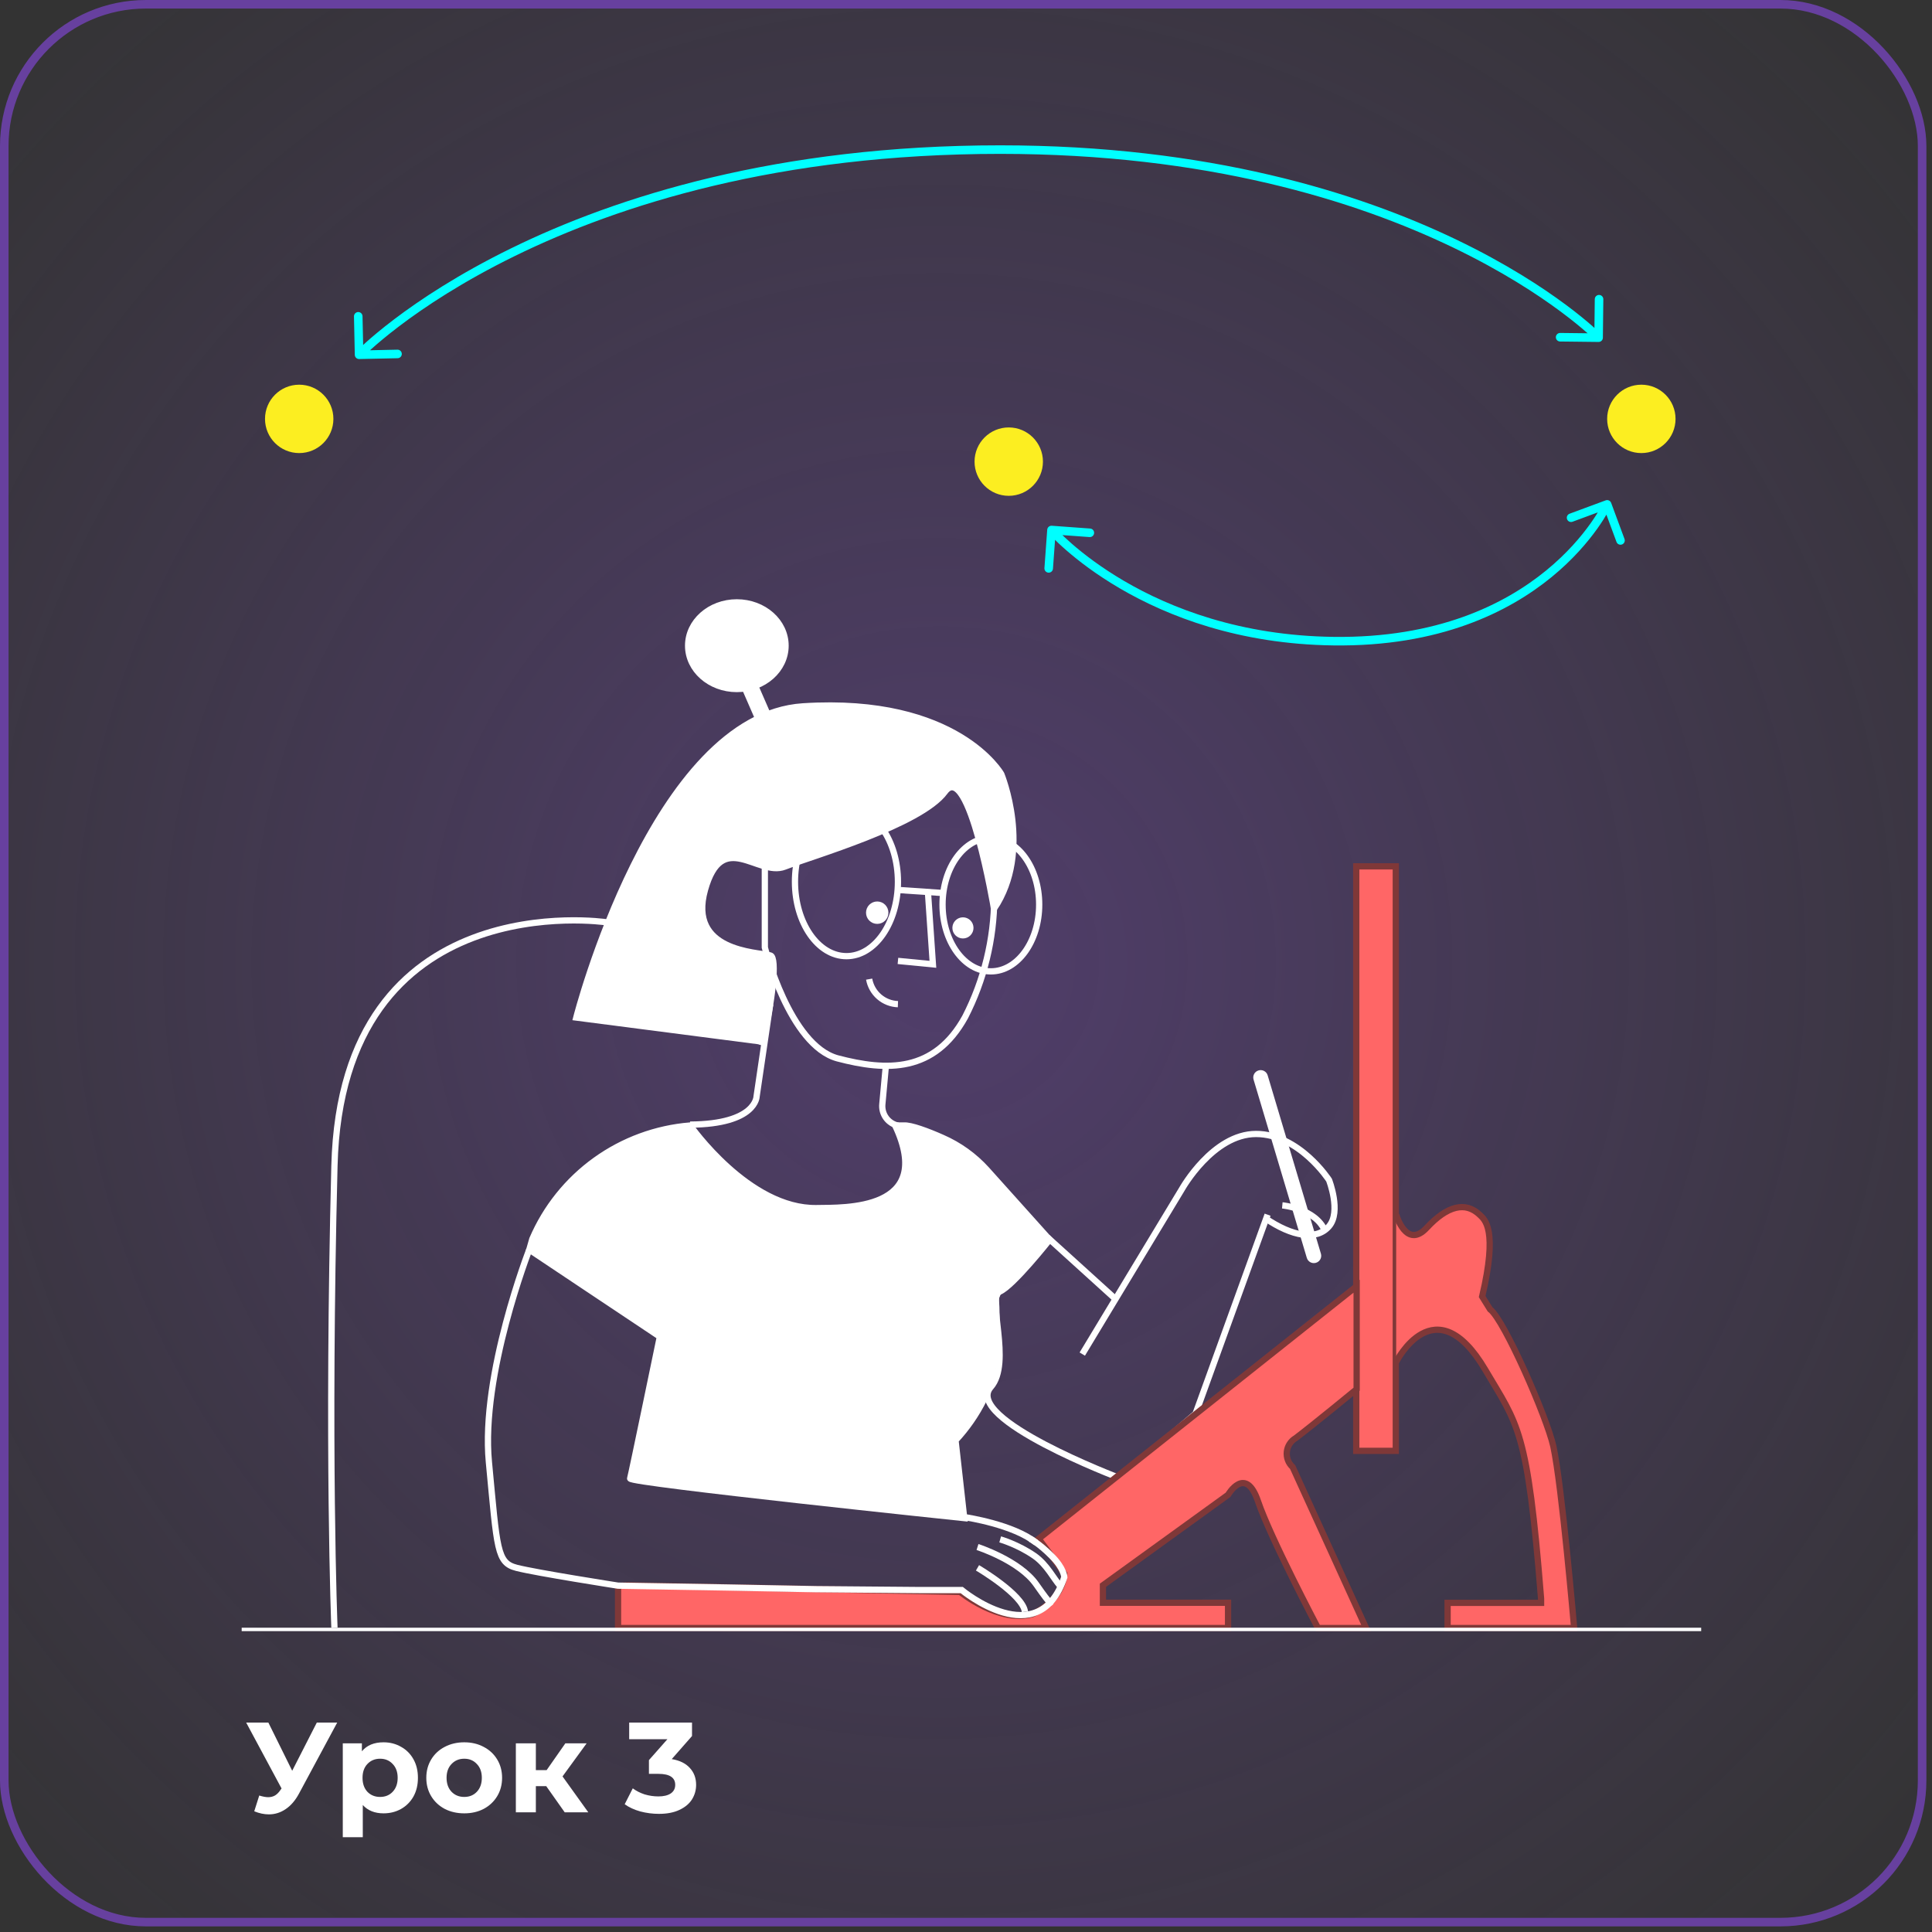 <svg width="226" height="226" viewBox="0 0 226 226" fill="none" xmlns="http://www.w3.org/2000/svg">
<rect x="0" y="0" width="226" height="226" fill="#333333" stroke="none"/>
<g clip-path="url(#clip0_312_986)">
<rect x="0.5" y="0.5" width="224.343" height="224.343" rx="16.571" fill="url(#paint0_radial_312_986)" fill-opacity="0.3" stroke="#67409F"/>
<path d="M39.446 201.5L34.976 209.81C34.546 210.61 34.026 211.215 33.416 211.625C32.816 212.035 32.161 212.24 31.451 212.24C30.901 212.24 30.331 212.12 29.741 211.88L30.326 210.035C30.746 210.165 31.096 210.23 31.376 210.23C31.676 210.23 31.946 210.16 32.186 210.02C32.426 209.87 32.646 209.64 32.846 209.33L32.936 209.21L28.796 201.5H31.391L34.181 207.14L37.061 201.5H39.446ZM44.868 203.81C45.618 203.81 46.298 203.985 46.908 204.335C47.528 204.675 48.013 205.16 48.363 205.79C48.713 206.41 48.888 207.135 48.888 207.965C48.888 208.795 48.713 209.525 48.363 210.155C48.013 210.775 47.528 211.26 46.908 211.61C46.298 211.95 45.618 212.12 44.868 212.12C43.838 212.12 43.028 211.795 42.438 211.145V214.91H40.098V203.93H42.333V204.86C42.913 204.16 43.758 203.81 44.868 203.81ZM44.463 210.2C45.063 210.2 45.553 210 45.933 209.6C46.323 209.19 46.518 208.645 46.518 207.965C46.518 207.285 46.323 206.745 45.933 206.345C45.553 205.935 45.063 205.73 44.463 205.73C43.863 205.73 43.368 205.935 42.978 206.345C42.598 206.745 42.408 207.285 42.408 207.965C42.408 208.645 42.598 209.19 42.978 209.6C43.368 210 43.863 210.2 44.463 210.2ZM54.308 212.12C53.458 212.12 52.693 211.945 52.013 211.595C51.343 211.235 50.818 210.74 50.438 210.11C50.058 209.48 49.868 208.765 49.868 207.965C49.868 207.165 50.058 206.45 50.438 205.82C50.818 205.19 51.343 204.7 52.013 204.35C52.693 203.99 53.458 203.81 54.308 203.81C55.158 203.81 55.918 203.99 56.588 204.35C57.258 204.7 57.783 205.19 58.163 205.82C58.543 206.45 58.733 207.165 58.733 207.965C58.733 208.765 58.543 209.48 58.163 210.11C57.783 210.74 57.258 211.235 56.588 211.595C55.918 211.945 55.158 212.12 54.308 212.12ZM54.308 210.2C54.908 210.2 55.398 210 55.778 209.6C56.168 209.19 56.363 208.645 56.363 207.965C56.363 207.285 56.168 206.745 55.778 206.345C55.398 205.935 54.908 205.73 54.308 205.73C53.708 205.73 53.213 205.935 52.823 206.345C52.433 206.745 52.238 207.285 52.238 207.965C52.238 208.645 52.433 209.19 52.823 209.6C53.213 210 53.708 210.2 54.308 210.2ZM63.898 208.94H62.683V212H60.343V203.93H62.683V207.065H63.943L66.133 203.93H68.623L65.803 207.8L68.818 212H66.058L63.898 208.94ZM78.58 205.775C79.5 205.925 80.205 206.27 80.695 206.81C81.185 207.34 81.43 208 81.43 208.79C81.43 209.4 81.27 209.965 80.95 210.485C80.63 210.995 80.14 211.405 79.48 211.715C78.83 212.025 78.03 212.18 77.08 212.18C76.34 212.18 75.61 212.085 74.89 211.895C74.18 211.695 73.575 211.415 73.075 211.055L74.02 209.195C74.42 209.495 74.88 209.73 75.4 209.9C75.93 210.06 76.47 210.14 77.02 210.14C77.63 210.14 78.11 210.025 78.46 209.795C78.81 209.555 78.985 209.22 78.985 208.79C78.985 207.93 78.33 207.5 77.02 207.5H75.91V205.895L78.07 203.45H73.6V201.5H80.95V203.075L78.58 205.775Z" fill="white"/>
<path d="M70.919 107.884C70.919 107.884 39.964 103.251 39.122 136.373C38.28 169.495 39.122 190.406 39.122 190.406" stroke="white" stroke-width="0.732" stroke-miterlimit="10"/>
<path d="M89.45 121.883L67.413 119.029C67.413 119.029 76.414 83.758 93.936 82.628C111.995 81.47 117.13 90.559 117.13 90.559C117.13 90.559 120.83 99.527 116.279 106.309C116.279 106.309 113.346 88.798 110.524 92.634C107.703 96.47 94.889 100.175 91.781 101.38C88.672 102.584 84.481 96.868 82.465 104.095C80.448 111.321 88.506 111.358 90.116 111.766C90.948 111.97 90.365 117.325 89.089 122.272" fill="white"/>
<path d="M89.45 121.883L67.413 119.029C67.413 119.029 76.414 83.758 93.936 82.628C111.995 81.47 117.13 90.559 117.13 90.559C117.13 90.559 120.83 99.527 116.279 106.309C116.279 106.309 113.346 88.798 110.524 92.634C107.703 96.47 94.889 100.175 91.781 101.38C88.672 102.584 84.481 96.868 82.465 104.095C80.448 111.321 88.506 111.358 90.116 111.766C90.948 111.97 90.365 117.325 89.089 122.272" stroke="white" stroke-width="0.732" stroke-miterlimit="10"/>
<path d="M89.468 101.343V110.83C89.468 110.83 92.364 122.272 97.961 123.801C103.752 125.329 109.303 125.487 112.902 118.965C115.116 114.646 116.282 109.866 116.306 105.012" stroke="white" stroke-width="0.732" stroke-miterlimit="10"/>
<path d="M101.671 114.536C101.812 115.336 102.224 116.064 102.837 116.597C103.45 117.13 104.227 117.436 105.038 117.464" stroke="white" stroke-width="0.732" stroke-miterlimit="10"/>
<path d="M105.038 112.405L109.127 112.803L108.554 104.456" stroke="white" stroke-width="0.732" stroke-miterlimit="10"/>
<path d="M126.603 158.396L138.278 139.06C138.278 139.06 141.877 132.649 146.929 132.649C151.98 132.649 155.468 138.041 155.468 138.041C155.468 138.041 156.92 141.747 155.468 143.442C154.015 145.138 151.182 144.668 148 142.5" stroke="white" stroke-width="0.732" stroke-miterlimit="10"/>
<path d="M99.016 111.849C102.342 111.849 105.038 107.954 105.038 103.15C105.038 98.345 102.342 94.45 99.016 94.45C95.689 94.45 92.993 98.345 92.993 103.15C92.993 107.954 95.689 111.849 99.016 111.849Z" stroke="white" stroke-width="0.732" stroke-miterlimit="10"/>
<path d="M115.909 113.628C119.03 113.628 121.561 110.131 121.561 105.818C121.561 101.504 119.03 98.007 115.909 98.007C112.787 98.007 110.256 101.504 110.256 105.818C110.256 110.131 112.787 113.628 115.909 113.628Z" stroke="white" stroke-width="0.732" stroke-miterlimit="10"/>
<path d="M102.614 107.708C103.135 107.708 103.558 107.285 103.558 106.763C103.558 106.241 103.135 105.818 102.614 105.818C102.093 105.818 101.671 106.241 101.671 106.763C101.671 107.285 102.093 107.708 102.614 107.708Z" fill="white" stroke="white" stroke-width="0.732" stroke-miterlimit="10"/>
<path d="M112.643 109.413C113.123 109.413 113.512 109.023 113.512 108.542C113.512 108.061 113.123 107.671 112.643 107.671C112.163 107.671 111.773 108.061 111.773 108.542C111.773 109.023 112.163 109.413 112.643 109.413Z" fill="white" stroke="white" stroke-width="0.732" stroke-miterlimit="10"/>
<path d="M105.306 104.122L110.21 104.456" stroke="white" stroke-width="0.732" stroke-miterlimit="10"/>
<path d="M86.193 80.599C89.34 80.599 91.892 78.33 91.892 75.531C91.892 72.732 89.34 70.463 86.193 70.463C83.046 70.463 80.494 72.732 80.494 75.531C80.494 78.33 83.046 80.599 86.193 80.599Z" fill="white" stroke="white" stroke-width="0.732" stroke-miterlimit="10"/>
<path d="M163.276 101.343H158.65V169.717H163.276V101.343Z" fill="#FF6666" stroke="#7F3838" stroke-width="0.732" stroke-miterlimit="10"/>
<path d="M163.322 159.313C163.322 159.313 167.855 150.252 173.748 160.239C177.569 166.725 178.689 167.09 180.271 187V187.5H169.336V190.443H184.138C184.138 190.443 182.704 173.766 181.705 169.189C180.965 165.826 175.95 154.365 174.304 153.161L173.378 151.669C175.229 143.804 173.684 142.682 173.119 142.127C171.417 140.487 169.28 141.061 166.893 143.627C164.506 146.194 163.322 142.09 163.322 142.09" fill="#FF6666"/>
<path d="M163.322 159.313C163.322 159.313 167.855 150.252 173.748 160.239C177.569 166.725 178.689 167.09 180.271 187V187.5H169.336V190.443H184.138C184.138 190.443 182.704 173.766 181.705 169.189C180.965 165.826 175.95 154.365 174.304 153.161L173.378 151.669C175.229 143.804 173.684 142.682 173.119 142.127C171.417 140.487 169.28 141.061 166.893 143.627C164.506 146.194 163.322 142.09 163.322 142.09" stroke="#7F3838" stroke-width="0.732" stroke-miterlimit="10"/>
<path d="M130.489 151.957L122.801 144.989C122.801 144.989 118.517 150.419 116.945 151.086C115.372 151.753 118.397 159.424 115.899 162.259C112.634 165.965 130.979 172.904 130.979 172.904L139.851 165.372L148.279 142.09" stroke="white" stroke-width="0.732" stroke-miterlimit="10"/>
<path d="M73.463 185.44L112.319 186.218C112.319 186.218 116.871 189.94 120.803 188.8C124.5 187 124.5 184.1 124.5 184.1L123 182L121.5 180L158.696 150.456V162.5C158.696 162.5 153.784 166.539 151.582 168.216C151.293 168.382 151.046 168.614 150.864 168.893C150.681 169.172 150.567 169.49 150.531 169.822C150.495 170.154 150.538 170.489 150.656 170.801C150.774 171.113 150.965 171.392 151.212 171.616L159.797 190.443H154.172C154.172 190.443 148.622 179.927 147.16 175.619C145.698 171.311 143.654 174.859 143.654 174.859L129.018 185.44V187.487H143.654V190.443H72.297V185.523L73.463 185.44Z" fill="#FF6666" stroke="#7F3838" stroke-width="0.732" stroke-miterlimit="10"/>
<path d="M61.917 146.175L77.191 156.367C77.191 156.367 73.87 172.423 73.713 172.951C73.556 173.479 112.791 177.583 112.791 177.583L111.773 168.494C113.101 167.069 114.217 165.459 115.085 163.714C116.732 160.545 116.649 153.708 116.491 152.058C116.334 150.409 122.801 145.045 122.801 145.045L115.4 136.799C113.959 135.214 112.2 133.951 110.237 133.093C108.535 132.334 106.537 131.592 105.723 131.657H104.714C109.433 141.7 98.738 141.265 95.537 141.321C87.581 141.469 80.735 131.657 80.735 131.657C76.741 131.981 72.912 133.389 69.658 135.73C66.404 138.071 63.849 141.256 62.269 144.943L61.917 146.175Z" fill="white" stroke="white" stroke-width="0.732" stroke-miterlimit="10"/>
<path d="M90.097 117.464L88.506 128.248C88.506 128.248 88.506 131.5 80.725 131.555" stroke="white" stroke-width="0.732" stroke-miterlimit="10"/>
<path d="M117 180.071C117 180.071 119.069 180.661 121 182C122.472 183.021 123.285 184.72 124 185.5" stroke="white" stroke-width="0.732" stroke-miterlimit="10"/>
<path d="M103.641 124.505L103.216 129.137C103.153 129.715 103.308 130.296 103.65 130.765C103.993 131.235 104.497 131.559 105.066 131.676" stroke="white" stroke-width="0.732" stroke-miterlimit="10"/>
<path d="M114.345 180.965C114.345 180.965 119.267 182.549 121.219 185.347C123.171 188.145 122.866 187.385 122.866 187.385" stroke="white" stroke-width="0.732" stroke-miterlimit="10"/>
<path d="M61.917 146.175C61.917 146.175 56.218 160.795 57.19 171.033C58.161 181.27 58.115 182.808 60.428 183.401C62.741 183.994 72.297 185.486 72.297 185.486L85 185.7L95.5 185.9L107.5 186H112.5C112.5 186 121.5 193.5 124.5 184.5C124.5 184.5 124.5 183.5 123 182C121.5 180.5 120.5 180 120.5 180" stroke="white" stroke-width="0.732" stroke-miterlimit="10"/>
<path d="M113 177.5C113 177.5 118.582 178.332 121.209 180.473" stroke="white" stroke-width="0.732" stroke-miterlimit="10"/>
<path d="M150 141C150 141 153.899 141.36 155 144" stroke="white" stroke-width="0.732" stroke-miterlimit="10"/>
<path d="M88.369 80.293L87.259 80.778L88.99 84.752L90.101 84.267L88.369 80.293Z" fill="white" stroke="white" stroke-width="0.732" stroke-miterlimit="10"/>
<path d="M147.327 125.566L147.318 125.568C147.059 125.646 146.911 125.92 146.989 126.18L153.218 147.039C153.296 147.299 153.569 147.446 153.828 147.369L153.837 147.366C154.097 147.288 154.244 147.015 154.166 146.755L147.937 125.896C147.86 125.636 147.586 125.488 147.327 125.566Z" fill="white" stroke="white" stroke-width="0.732" stroke-miterlimit="10"/>
<path d="M114.345 183.401C114.345 183.401 119.655 186.524 119.896 188.534" stroke="white" stroke-width="0.732" stroke-miterlimit="10"/>
<path d="M199 190.406H28.271V190.806H199V190.406Z" fill="white"/>
<circle cx="35" cy="49" r="4" fill="#FCEE21"/>
<circle cx="118" cy="54" r="4" fill="#FCEE21"/>
<circle cx="192" cy="49" r="4" fill="#FCEE21"/>
<path d="M41.504 41.511C41.51 41.787 41.738 42.006 42.014 42L46.513 41.904C46.789 41.898 47.008 41.67 47.002 41.394C46.996 41.117 46.768 40.898 46.492 40.904L42.493 40.99L42.407 36.991C42.401 36.715 42.173 36.496 41.897 36.502C41.621 36.507 41.402 36.736 41.407 37.012L41.504 41.511ZM186.994 40C187.27 40.003 187.497 39.782 187.5 39.506L187.552 35.006C187.555 34.73 187.334 34.504 187.057 34.5C186.781 34.497 186.555 34.718 186.552 34.995L186.506 38.994L182.506 38.948C182.23 38.945 182.003 39.166 182 39.443C181.997 39.719 182.218 39.945 182.495 39.948L186.994 40ZM117 17.5L117 17L117 17.5ZM42.003 41.5C42.364 41.846 42.364 41.846 42.364 41.846C42.364 41.846 42.364 41.846 42.365 41.846C42.365 41.846 42.366 41.845 42.367 41.843C42.369 41.841 42.373 41.837 42.378 41.832C42.389 41.822 42.404 41.805 42.426 41.784C42.469 41.741 42.534 41.675 42.623 41.59C42.799 41.418 43.067 41.165 43.427 40.841C44.148 40.194 45.239 39.265 46.711 38.149C49.656 35.916 54.129 32.934 60.222 29.949C72.406 23.981 91.08 18 117 18L117 17C90.92 17 72.096 23.02 59.782 29.051C53.626 32.067 49.099 35.084 46.107 37.352C44.611 38.486 43.499 39.432 42.759 40.097C42.389 40.43 42.112 40.692 41.926 40.872C41.833 40.962 41.764 41.032 41.716 41.079C41.693 41.103 41.675 41.121 41.662 41.134C41.656 41.14 41.651 41.145 41.648 41.148C41.647 41.15 41.645 41.151 41.644 41.153C41.644 41.153 41.643 41.154 41.643 41.154C41.643 41.154 41.642 41.154 42.003 41.5ZM117 18C141.171 18 158.598 23.482 169.971 28.951C175.658 31.686 179.834 34.419 182.584 36.464C183.959 37.486 184.978 38.337 185.651 38.93C185.987 39.226 186.237 39.458 186.402 39.615C186.484 39.694 186.546 39.753 186.586 39.793C186.606 39.812 186.62 39.827 186.63 39.837C186.634 39.842 186.638 39.845 186.64 39.847C186.641 39.848 186.642 39.849 186.642 39.849C186.642 39.849 186.642 39.85 186.643 39.85C186.643 39.85 186.642 39.85 187 39.5C187.358 39.151 187.357 39.15 187.357 39.15C187.357 39.15 187.356 39.149 187.356 39.149C187.355 39.148 187.354 39.147 187.352 39.145C187.349 39.142 187.344 39.137 187.339 39.132C187.327 39.12 187.31 39.103 187.288 39.081C187.244 39.037 187.178 38.974 187.091 38.891C186.918 38.725 186.658 38.485 186.312 38.18C185.62 37.569 184.58 36.701 183.181 35.661C180.384 33.582 176.154 30.814 170.404 28.05C158.902 22.519 141.329 17 117 17L117 18Z" fill="#00FFFF"/>
<path d="M188.469 58.827C188.373 58.568 188.085 58.435 187.826 58.531L183.606 60.093C183.347 60.188 183.215 60.476 183.311 60.735C183.406 60.994 183.694 61.126 183.953 61.03L187.705 59.642L189.093 63.394C189.188 63.653 189.476 63.785 189.735 63.689C189.994 63.593 190.126 63.306 190.03 63.047L188.469 58.827ZM123.036 61.501C122.761 61.481 122.521 61.688 122.501 61.964L122.175 66.452C122.155 66.727 122.362 66.967 122.638 66.987C122.913 67.007 123.153 66.8 123.173 66.524L123.462 62.535L127.452 62.825C127.727 62.845 127.967 62.638 127.987 62.362C128.007 62.087 127.8 61.847 127.524 61.827L123.036 61.501ZM156 75L156.006 74.5L156 75ZM188 59C187.546 58.791 187.546 58.791 187.546 58.791C187.546 58.791 187.546 58.791 187.546 58.791C187.546 58.791 187.546 58.791 187.545 58.792C187.545 58.793 187.544 58.795 187.542 58.798C187.539 58.805 187.534 58.815 187.528 58.829C187.514 58.857 187.493 58.899 187.464 58.956C187.407 59.069 187.318 59.237 187.195 59.453C186.95 59.885 186.57 60.506 186.038 61.253C184.974 62.747 183.3 64.742 180.871 66.729C176.02 70.696 168.134 74.653 156.006 74.5L155.994 75.5C168.366 75.656 176.48 71.612 181.504 67.503C184.013 65.451 185.745 63.388 186.852 61.834C187.406 61.056 187.804 60.406 188.065 59.947C188.195 59.718 188.291 59.536 188.355 59.41C188.387 59.347 188.411 59.299 188.428 59.265C188.436 59.248 188.442 59.234 188.447 59.225C188.449 59.221 188.451 59.217 188.452 59.214C188.452 59.213 188.453 59.212 188.453 59.211C188.454 59.21 188.454 59.21 188.454 59.21C188.454 59.209 188.454 59.209 188 59ZM156.006 74.5C145.106 74.363 136.94 71.143 131.502 67.964C128.783 66.374 126.746 64.795 125.391 63.615C124.713 63.026 124.207 62.536 123.872 62.196C123.704 62.026 123.579 61.893 123.497 61.804C123.455 61.76 123.425 61.726 123.405 61.704C123.395 61.693 123.388 61.684 123.384 61.679C123.381 61.677 123.38 61.675 123.379 61.674C123.379 61.673 123.378 61.673 123.378 61.673C123.378 61.673 123.378 61.673 123.378 61.673C123.378 61.673 123.378 61.673 123 62C122.622 62.327 122.622 62.327 122.622 62.328C122.622 62.328 122.623 62.328 122.623 62.328C122.623 62.329 122.624 62.33 122.625 62.331C122.627 62.333 122.629 62.336 122.632 62.339C122.639 62.346 122.647 62.356 122.659 62.369C122.682 62.395 122.716 62.433 122.761 62.482C122.851 62.579 122.984 62.72 123.16 62.898C123.512 63.255 124.036 63.762 124.734 64.369C126.129 65.584 128.217 67.202 130.998 68.828C136.56 72.08 144.894 75.36 155.994 75.5L156.006 74.5Z" fill="#00FFFF"/>
</g>
<defs>
<radialGradient id="paint0_radial_312_986" cx="0" cy="0" r="1" gradientUnits="userSpaceOnUse" gradientTransform="translate(110 112.5) rotate(-45.644) scale(157.341)">
<stop stop-color="#9657EE"/>
<stop offset="1" stop-color="#9657EE" stop-opacity="0"/>
</radialGradient>
<clipPath id="clip0_312_986">
<rect width="226" height="226" fill="white"/>
</clipPath>
</defs>
</svg>
